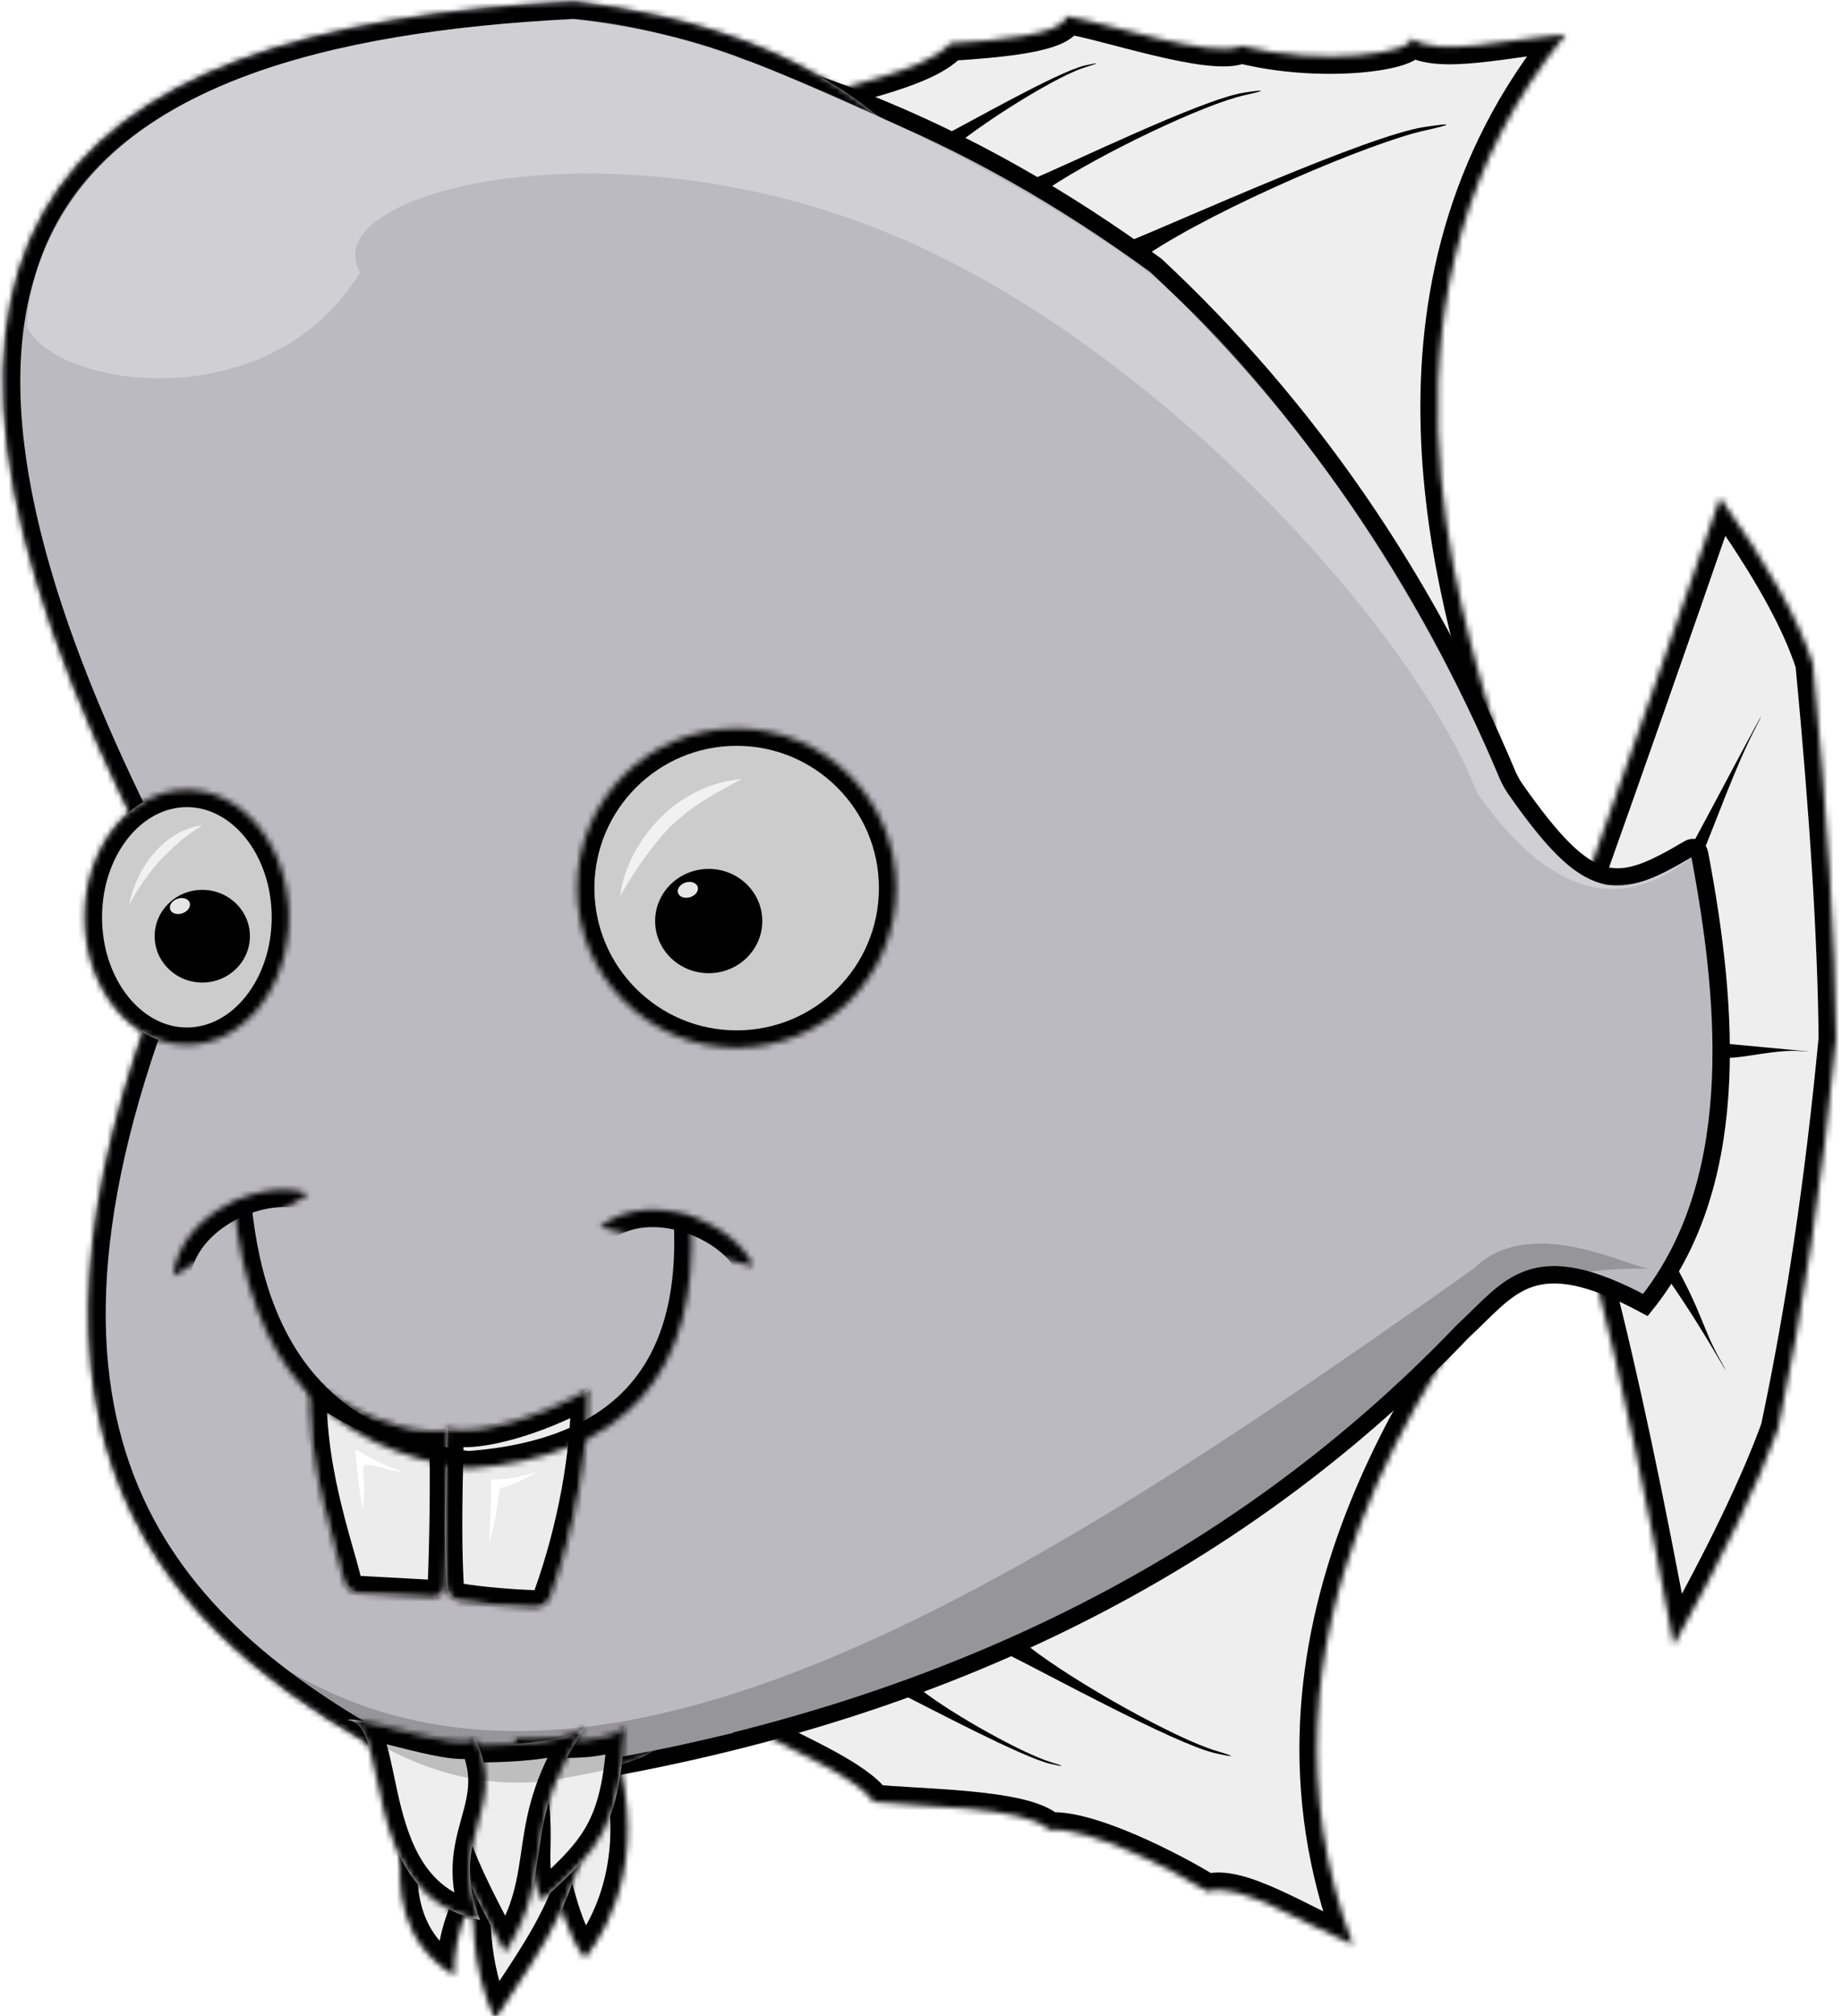 <?xml version="1.0" encoding="UTF-8" standalone="no"?><!-- Generator: Gravit.io --><svg xmlns="http://www.w3.org/2000/svg" xmlns:xlink="http://www.w3.org/1999/xlink" style="isolation:isolate" viewBox="0 0 318 348" width="318pt" height="348pt"><defs><clipPath id="_clipPath_lE3HODUguWHnjARSdNBxScqJ6CqUBmo6"><rect width="318" height="348"/></clipPath></defs><g clip-path="url(#_clipPath_lE3HODUguWHnjARSdNBxScqJ6CqUBmo6)"><g style="isolation:isolate"><g style="isolation:isolate"><mask id="_mask_jhU44MQ4Xoh3ZYL7xVUmn8PwarGe54hA"><path d=" M 205.295 56.278 C 194.227 38.197 164.314 29.353 143.961 16.278 C 142.538 15.127 159.481 12.765 164.072 7.5 C 171.915 6.99 183.635 6.1 184.072 2.833 C 190.719 3.8 209.405 10.338 214.295 7.944 C 228.21 11.464 244.214 9.177 243.628 6.611 C 248.128 9.986 260.852 6.674 270.295 5.944 C 234.295 49.944 251.564 103.799 258.295 126.611 C 243.795 120.361 224.229 82.02 205.295 56.278 Z " fill="white" stroke="none"/></mask><path d=" M 205.295 56.278 C 194.227 38.197 164.314 29.353 143.961 16.278 C 142.538 15.127 159.481 12.765 164.072 7.5 C 171.915 6.99 183.635 6.1 184.072 2.833 C 190.719 3.8 209.405 10.338 214.295 7.944 C 228.21 11.464 244.214 9.177 243.628 6.611 C 248.128 9.986 260.852 6.674 270.295 5.944 C 234.295 49.944 251.564 103.799 258.295 126.611 C 243.795 120.361 224.229 82.02 205.295 56.278 Z " fill="rgb(238,238,238)"/><path d=" M 205.295 56.278 C 194.227 38.197 164.314 29.353 143.961 16.278 C 142.538 15.127 159.481 12.765 164.072 7.5 C 171.915 6.99 183.635 6.1 184.072 2.833 C 190.719 3.8 209.405 10.338 214.295 7.944 C 228.21 11.464 244.214 9.177 243.628 6.611 C 248.128 9.986 260.852 6.674 270.295 5.944 C 234.295 49.944 251.564 103.799 258.295 126.611 C 243.795 120.361 224.229 82.02 205.295 56.278 Z " fill="rgb(238,238,238)" mask="url(#_mask_jhU44MQ4Xoh3ZYL7xVUmn8PwarGe54hA)" vector-effect="non-scaling-stroke" stroke-width="6" stroke="rgb(0,0,0)" stroke-linejoin="miter" stroke-linecap="square" stroke-miterlimit="3"/><mask id="_mask_gZTrKDJWgH0YcmifjzPMlm16Pc7dPyo6"><path d=" M 191.648 268.051 C 175.375 281.639 142.011 280.875 118.544 286.749 C 120.721 291.413 134.568 297.816 133.402 300.212 C 137.29 302.364 148.071 306.976 150.857 311.034 C 157.257 311.861 176.99 311.678 181.125 315.865 C 187.842 315.313 202.234 322.622 208.489 326.516 C 213.832 324.758 224.827 331.969 233.539 335.682 C 213.515 282.474 247.112 236.979 260.789 217.521 C 245.051 218.802 217.824 249.722 191.648 268.051 Z " fill="white" stroke="none"/></mask><path d=" M 191.648 268.051 C 175.375 281.639 142.011 280.875 118.544 286.749 C 120.721 291.413 134.568 297.816 133.402 300.212 C 137.29 302.364 148.071 306.976 150.857 311.034 C 157.257 311.861 176.99 311.678 181.125 315.865 C 187.842 315.313 202.234 322.622 208.489 326.516 C 213.832 324.758 224.827 331.969 233.539 335.682 C 213.515 282.474 247.112 236.979 260.789 217.521 C 245.051 218.802 217.824 249.722 191.648 268.051 Z " fill="rgb(238,238,238)"/><path d=" M 191.648 268.051 C 175.375 281.639 142.011 280.875 118.544 286.749 C 120.721 291.413 134.568 297.816 133.402 300.212 C 137.29 302.364 148.071 306.976 150.857 311.034 C 157.257 311.861 176.99 311.678 181.125 315.865 C 187.842 315.313 202.234 322.622 208.489 326.516 C 213.832 324.758 224.827 331.969 233.539 335.682 C 213.515 282.474 247.112 236.979 260.789 217.521 C 245.051 218.802 217.824 249.722 191.648 268.051 Z " fill="rgb(238,238,238)" mask="url(#_mask_gZTrKDJWgH0YcmifjzPMlm16Pc7dPyo6)" vector-effect="non-scaling-stroke" stroke-width="6" stroke="rgb(0,0,0)" stroke-linejoin="miter" stroke-linecap="square" stroke-miterlimit="3"/><mask id="_mask_BQgFHeONyB0Q8GKVFQo7Iv2g5vxKVBIq"><path d=" M 274.294 150.611 C 280.769 132.389 288.354 110.863 296.961 85.944 C 305.196 97.481 310.549 107.057 312.961 114.611 C 315.45 140.747 316.803 162.323 316.961 179.278 C 314.663 203.449 311.35 225.913 306.961 246.611 C 303.524 256.101 297.544 268.565 288.961 283.944 C 284.229 258.335 279.805 237.466 275.628 221.278 L 274.294 150.611 Z " fill="white" stroke="none"/></mask><path d=" M 274.294 150.611 C 280.769 132.389 288.354 110.863 296.961 85.944 C 305.196 97.481 310.549 107.057 312.961 114.611 C 315.45 140.747 316.803 162.323 316.961 179.278 C 314.663 203.449 311.35 225.913 306.961 246.611 C 303.524 256.101 297.544 268.565 288.961 283.944 C 284.229 258.335 279.805 237.466 275.628 221.278 L 274.294 150.611 Z " fill="rgb(238,238,238)"/><path d=" M 274.294 150.611 C 280.769 132.389 288.354 110.863 296.961 85.944 C 305.196 97.481 310.549 107.057 312.961 114.611 C 315.45 140.747 316.803 162.323 316.961 179.278 C 314.663 203.449 311.35 225.913 306.961 246.611 C 303.524 256.101 297.544 268.565 288.961 283.944 C 284.229 258.335 279.805 237.466 275.628 221.278 L 274.294 150.611 Z " fill="rgb(238,238,238)" mask="url(#_mask_BQgFHeONyB0Q8GKVFQo7Iv2g5vxKVBIq)" vector-effect="non-scaling-stroke" stroke-width="6" stroke="rgb(0,0,0)" stroke-linejoin="miter" stroke-linecap="square" stroke-miterlimit="3"/><mask id="_mask_MpUMdHLef4UpWXVH6qJetG3C83b4s9Gs"><path d=" M 104.94 298 C 101.922 302.17 88.661 301.572 86 301.717 C 95.906 314.719 94.516 329.781 101 338 C 105.637 332.202 112.641 318.656 104.94 298 Z " fill="white" stroke="none"/></mask><path d=" M 104.94 298 C 101.922 302.17 88.661 301.572 86 301.717 C 95.906 314.719 94.516 329.781 101 338 C 105.637 332.202 112.641 318.656 104.94 298 Z " fill="rgb(238,238,238)"/><path d=" M 104.94 298 C 101.922 302.17 88.661 301.572 86 301.717 C 95.906 314.719 94.516 329.781 101 338 C 105.637 332.202 112.641 318.656 104.94 298 Z " fill="rgb(238,238,238)" mask="url(#_mask_MpUMdHLef4UpWXVH6qJetG3C83b4s9Gs)" vector-effect="non-scaling-stroke" stroke-width="6" stroke="rgb(0,0,0)" stroke-linejoin="miter" stroke-linecap="square" stroke-miterlimit="3"/><mask id="_mask_lhx00blYxnGqbFpnGqt5PemquWbmhkn9"><path d=" M 102.263 304.439 C 98.575 308.03 82.383 307.853 79.737 307.54 C 86.609 311.58 76.85 330.024 85.456 348.592 C 94.545 334.553 101.649 326.42 102.263 304.439 Z " fill="white" stroke="none"/></mask><path d=" M 102.263 304.439 C 98.575 308.03 82.383 307.853 79.737 307.54 C 86.609 311.58 76.85 330.024 85.456 348.592 C 94.545 334.553 101.649 326.42 102.263 304.439 Z " fill="rgb(238,238,238)"/><path d=" M 102.263 304.439 C 98.575 308.03 82.383 307.853 79.737 307.54 C 86.609 311.58 76.85 330.024 85.456 348.592 C 94.545 334.553 101.649 326.42 102.263 304.439 Z " fill="rgb(238,238,238)" mask="url(#_mask_lhx00blYxnGqbFpnGqt5PemquWbmhkn9)" vector-effect="non-scaling-stroke" stroke-width="6" stroke="rgb(0,0,0)" stroke-linejoin="miter" stroke-linecap="square" stroke-miterlimit="3"/><mask id="_mask_cQ7icCgXzuWouvITitZjY5wAjv2utiEZ"><path d=" M 90.89 295.437 C 87.564 299.366 71.43 300.745 68.765 300.687 C 75.994 304.049 59.735 329.583 78.402 341 C 77.985 325.333 92.39 317.375 90.89 295.437 Z " fill="white" stroke="none"/></mask><path d=" M 90.89 295.437 C 87.564 299.366 71.43 300.745 68.765 300.687 C 75.994 304.049 59.735 329.583 78.402 341 C 77.985 325.333 92.39 317.375 90.89 295.437 Z " fill="rgb(238,238,238)"/><path d=" M 90.89 295.437 C 87.564 299.366 71.43 300.745 68.765 300.687 C 75.994 304.049 59.735 329.583 78.402 341 C 77.985 325.333 92.39 317.375 90.89 295.437 Z " fill="rgb(238,238,238)" mask="url(#_mask_cQ7icCgXzuWouvITitZjY5wAjv2utiEZ)" vector-effect="non-scaling-stroke" stroke-width="6" stroke="rgb(0,0,0)" stroke-linejoin="miter" stroke-linecap="square" stroke-miterlimit="3"/></g><g style="isolation:isolate"><path d=" M 298.072 182.625 C 301.186 182.643 306.784 181.122 310.814 181.445 C 312.642 181.591 312.645 181.56 310.82 181.375 C 307.847 181.073 303.034 180.67 297.954 180.171 L 298.072 182.625 Z " fill="rgb(0,0,0)"/><path d=" M 177.551 31.219 C 184.167 28.557 207.47 17.106 214.781 15.99 C 218.605 15.405 218.642 15.605 214.864 16.435 C 207.984 17.947 190.098 26.437 180.833 32.625 L 177.551 31.219 Z " fill="rgb(0,0,0)"/><path d=" M 194.958 41.625 C 203.798 38.068 236.09 23.426 245.859 21.933 C 250.97 21.153 251.019 21.42 245.97 22.529 C 236.776 24.549 210.432 35.7 198.051 43.969 L 194.958 41.625 Z " fill="rgb(0,0,0)"/><path d=" M 162.546 23.563 C 166.827 21.466 182.52 12.399 187.34 11.298 C 189.861 10.722 189.895 10.853 187.417 11.591 C 182.904 12.934 171.801 19.798 165.926 24.375 L 162.546 23.563 Z " fill="rgb(0,0,0)"/><path d=" M 155.801 292.542 C 160.082 294.639 176.52 303.388 181.34 304.49 C 183.861 305.066 183.895 304.934 181.417 304.196 C 176.904 302.853 164.86 296.266 158.985 291.689 L 155.801 292.542 Z " fill="rgb(0,0,0)"/><path d=" M 173.864 285.542 C 180.028 288.562 202.808 301.051 209.748 302.636 C 213.379 303.466 213.428 303.276 209.859 302.214 C 203.361 300.279 186.018 290.794 177.558 284.203 L 173.864 285.542 Z " fill="rgb(0,0,0)"/><path d=" M 293.822 147.583 C 296.056 142.357 299.544 132.447 302.939 125.895 C 304.479 122.924 304.428 122.897 302.826 125.835 C 300.214 130.625 296.13 138.436 291.696 146.631 L 293.822 147.583 Z " fill="rgb(0,0,0)"/><path d=" M 287.322 219.833 C 290.559 224.505 292.905 228.065 296.647 234.426 C 298.344 237.31 298.393 237.282 296.758 234.362 C 294.092 229.602 293.652 226.197 289.072 218.083 L 287.322 219.833 Z " fill="rgb(0,0,0)"/></g><g style="isolation:isolate"><path d=" M 87.209 3.784 C 132.613 6.817 168.291 23.019 199.559 45.825 C 225.62 70.11 246.033 99.85 260.236 133.736 C 260.528 134.432 261.116 135.5 261.549 136.118 C 274.504 154.611 279.015 153.944 291.543 146.521 C 292.391 146.019 293.228 146.397 293.412 147.364 C 298.651 174.944 300.57 204.768 284.057 225.278 C 264.499 214.719 260.782 222.223 252.547 229.812 C 210.922 273.324 154.934 299.549 84.517 308.389 L 87.209 3.784 Z " fill="rgb(188,186,193)" vector-effect="non-scaling-stroke" stroke-width="3" stroke="rgb(0,0,0)" stroke-linejoin="miter" stroke-linecap="square" stroke-miterlimit="3"/><mask id="_mask_B35TLZhwwkPDKf2Nr6pJIg3U3mM3Rg7r"><path d=" M 32.072 159.167 C -33.072 40.213 9.114 4.75 99.114 0.25 C 138.114 4.75 208.801 27.006 166.072 162.167 C 164.031 257.81 132.114 291.25 111.114 303.25 C 89.937 311.118 78.332 312.638 63.489 301 C 25.239 278.875 -4.937 244.434 32.072 159.167 Z " fill="white" stroke="none"/></mask><path d=" M 32.072 159.167 C -33.072 40.213 9.114 4.75 99.114 0.25 C 138.114 4.75 208.801 27.006 166.072 162.167 C 164.031 257.81 132.114 291.25 111.114 303.25 C 89.937 311.118 78.332 312.638 63.489 301 C 25.239 278.875 -4.937 244.434 32.072 159.167 Z " fill="rgb(188,186,193)"/><path d=" M 32.072 159.167 C -33.072 40.213 9.114 4.75 99.114 0.25 C 138.114 4.75 208.801 27.006 166.072 162.167 C 164.031 257.81 132.114 291.25 111.114 303.25 C 89.937 311.118 78.332 312.638 63.489 301 C 25.239 278.875 -4.937 244.434 32.072 159.167 Z " fill="rgb(188,186,193)" mask="url(#_mask_B35TLZhwwkPDKf2Nr6pJIg3U3mM3Rg7r)" vector-effect="non-scaling-stroke" stroke-width="6" stroke="rgb(0,0,0)" stroke-linejoin="miter" stroke-linecap="square" stroke-miterlimit="3"/><path d=" M 160.02 23.938 C 151.742 20.14 134.96 12.515 128.885 10.396 L 162.989 162.438 C 157.508 205.32 134.602 252.271 93.614 305.479 C 103.595 304.127 114.563 302.033 126.489 299.167 C 154.075 263.255 169.543 217.85 172.864 162.922 C 190.587 102.871 186.315 56.553 160.02 23.938 Z " fill="rgb(188,186,193)"/><mask id="_mask_hrFDalKASS1RQkkel1RbfEE7RyiLkLqv"><path d=" M 107.892 297.988 C 104.506 301.865 91.355 300.059 88.692 299.961 C 95.006 315.35 89.739 321.333 93.614 328 C 103.739 318.958 107 315.083 107.892 297.988 Z " fill="white" stroke="none"/></mask><path d=" M 107.892 297.988 C 104.506 301.865 91.355 300.059 88.692 299.961 C 95.006 315.35 89.739 321.333 93.614 328 C 103.739 318.958 107 315.083 107.892 297.988 Z " fill="rgb(238,238,238)"/><path d=" M 107.892 297.988 C 104.506 301.865 91.355 300.059 88.692 299.961 C 95.006 315.35 89.739 321.333 93.614 328 C 103.739 318.958 107 315.083 107.892 297.988 Z " fill="rgb(238,238,238)" mask="url(#_mask_hrFDalKASS1RQkkel1RbfEE7RyiLkLqv)" vector-effect="non-scaling-stroke" stroke-width="6" stroke="rgb(0,0,0)" stroke-linejoin="miter" stroke-linecap="square" stroke-miterlimit="3"/><mask id="_mask_PKhBbHnjJpYGJNFLEWV8emJfjWvkSb6p"><path d=" M 101.189 297.988 C 97.5 301.579 81.308 301.402 78.662 301.089 C 72.969 308.031 77.671 319.719 87.209 337 C 96.298 322.961 89.281 315.469 101.189 297.988 Z " fill="white" stroke="none"/></mask><path d=" M 101.189 297.988 C 97.5 301.579 81.308 301.402 78.662 301.089 C 72.969 308.031 77.671 319.719 87.209 337 C 96.298 322.961 89.281 315.469 101.189 297.988 Z " fill="rgb(238,238,238)"/><path d=" M 101.189 297.988 C 97.5 301.579 81.308 301.402 78.662 301.089 C 72.969 308.031 77.671 319.719 87.209 337 C 96.298 322.961 89.281 315.469 101.189 297.988 Z " fill="rgb(238,238,238)" mask="url(#_mask_PKhBbHnjJpYGJNFLEWV8emJfjWvkSb6p)" vector-effect="non-scaling-stroke" stroke-width="6" stroke="rgb(0,0,0)" stroke-linejoin="miter" stroke-linecap="square" stroke-miterlimit="3"/><mask id="_mask_H3DUzEob0qReThvrw2h1Fcwfba4agGN3"><path d=" M 82 300 C 80.334 302.734 62.481 296.051 59.96 296.914 C 67.904 297.582 61.429 327.153 82.885 331.446 C 77.1 316.88 87.928 312.344 82 300 Z " fill="white" stroke="none"/></mask><path d=" M 82 300 C 80.334 302.734 62.481 296.051 59.96 296.914 C 67.904 297.582 61.429 327.153 82.885 331.446 C 77.1 316.88 87.928 312.344 82 300 Z " fill="rgb(238,238,238)"/><path d=" M 82 300 C 80.334 302.734 62.481 296.051 59.96 296.914 C 67.904 297.582 61.429 327.153 82.885 331.446 C 77.1 316.88 87.928 312.344 82 300 Z " fill="rgb(238,238,238)" mask="url(#_mask_H3DUzEob0qReThvrw2h1Fcwfba4agGN3)" vector-effect="non-scaling-stroke" stroke-width="6" stroke="rgb(0,0,0)" stroke-linejoin="miter" stroke-linecap="square" stroke-miterlimit="3"/></g><g style="isolation:isolate"><path d=" M 230.961 248.611 C 250.656 235.75 251.906 218.5 284.906 219 C 281.664 219.058 264.325 209.249 254.406 219 C 176.832 273.872 98.989 324.437 43.864 284.5 C 52.983 291.917 69.239 310 93.989 307.5 C 120.6 303.592 193.628 282.611 230.961 248.611 Z " fill="rgb(0,0,0)" fill-opacity="0.2"/><path d=" M 62.176 47 C 54.17 33.371 103.705 20.468 151.989 39.687 C 198.692 58.277 243.873 108.291 255.072 137 C 270.322 158.5 282.739 155.125 291.864 148.125 C 285.864 151.563 283.739 152.875 277.364 152.75 C 271.579 151.407 266.322 146.185 259.551 135.875 C 243.786 98 217.84 62.984 198.434 47.187 C 174.88 29.258 123.551 4.156 99.059 3.359 C 46.184 5.75 7.426 20.187 4.614 56.375 C 9.614 67.042 46.664 72.56 62.176 47 Z " fill="rgb(255,255,255)" fill-opacity="0.3"/><defs><filter id="4GeiVBW34ClWKmydiZYO1oj1AMt7GB7T" x="-200%" y="-200%" width="400%" height="400%" filterUnits="objectBoundingBox" color-interpolation-filters="sRGB"><feOffset xmlns="http://www.w3.org/2000/svg" in="SourceGraphic" dx="-4" dy="-5"/><feGaussianBlur xmlns="http://www.w3.org/2000/svg" stdDeviation="0" result="pf_100_offsetBlur"/><feComposite xmlns="http://www.w3.org/2000/svg" in="SourceGraphic" in2="pf_100_offsetBlur" result="pf_100_inverse" operator="out"/><feFlood xmlns="http://www.w3.org/2000/svg" flood-color="#000000" flood-opacity="0.2" result="pf_100_color"/><feComposite xmlns="http://www.w3.org/2000/svg" in="pf_100_color" in2="pf_100_inverse" operator="in" result="pf_100_shadow"/><feComposite xmlns="http://www.w3.org/2000/svg" in="pf_100_shadow" in2="SourceGraphic" operator="over"/></filter></defs><g filter="url(#4GeiVBW34ClWKmydiZYO1oj1AMt7GB7T)"><mask id="_mask_h1r5FxU17br82EO3LZWZtLpHPXjzwILF"><path d=" M 57.572 242.917 C 56.481 257.162 62.129 272.407 63.382 277.966 C 63.625 279.042 64.717 279.966 65.819 280.026 L 78.742 280.734 C 79.844 280.795 80.778 279.948 80.826 278.846 C 81.145 271.504 81.332 260.076 81.072 251.917 C 74.432 252.839 63.889 248.671 57.572 242.917 Z " fill="white" stroke="none"/></mask><path d=" M 57.572 242.917 C 56.481 257.162 62.129 272.407 63.382 277.966 C 63.625 279.042 64.717 279.966 65.819 280.026 L 78.742 280.734 C 79.844 280.795 80.778 279.948 80.826 278.846 C 81.145 271.504 81.332 260.076 81.072 251.917 C 74.432 252.839 63.889 248.671 57.572 242.917 Z " fill="rgb(236,236,236)"/><path d=" M 57.572 242.917 C 56.481 257.162 62.129 272.407 63.382 277.966 C 63.625 279.042 64.717 279.966 65.819 280.026 L 78.742 280.734 C 79.844 280.795 80.778 279.948 80.826 278.846 C 81.145 271.504 81.332 260.076 81.072 251.917 C 74.432 252.839 63.889 248.671 57.572 242.917 Z " fill="rgb(236,236,236)" mask="url(#_mask_h1r5FxU17br82EO3LZWZtLpHPXjzwILF)" vector-effect="non-scaling-stroke" stroke-width="6" stroke="rgb(0,0,0)" stroke-linejoin="miter" stroke-linecap="square" stroke-miterlimit="3"/></g><defs><filter id="Yj8gKhL6d2IM7kfgESSUj7CocTXOVzAN" x="-200%" y="-200%" width="400%" height="400%" filterUnits="objectBoundingBox" color-interpolation-filters="sRGB"><feOffset xmlns="http://www.w3.org/2000/svg" in="SourceGraphic" dx="-4" dy="-5"/><feGaussianBlur xmlns="http://www.w3.org/2000/svg" stdDeviation="0" result="pf_100_offsetBlur"/><feComposite xmlns="http://www.w3.org/2000/svg" in="SourceGraphic" in2="pf_100_offsetBlur" result="pf_100_inverse" operator="out"/><feFlood xmlns="http://www.w3.org/2000/svg" flood-color="#000000" flood-opacity="0.2" result="pf_100_color"/><feComposite xmlns="http://www.w3.org/2000/svg" in="pf_100_color" in2="pf_100_inverse" operator="in" result="pf_100_shadow"/><feComposite xmlns="http://www.w3.org/2000/svg" in="pf_100_shadow" in2="SourceGraphic" operator="over"/></filter></defs><g filter="url(#Yj8gKhL6d2IM7kfgESSUj7CocTXOVzAN)"><mask id="_mask_1FIYMxvb6xRDXQl36uyFNLUPPoH7u8JW"><path d=" M 81.083 251.469 C 80.928 260.17 80.552 270.055 81.087 278.941 C 81.154 280.043 82.089 281.098 83.175 281.296 C 86.507 281.903 92.674 282.413 96.365 282.51 C 97.468 282.539 98.668 281.72 99.043 280.681 C 103.157 269.294 105.681 256.019 105.572 244.792 C 99.347 248.538 86.94 253.173 81.083 251.469 Z " fill="white" stroke="none"/></mask><path d=" M 81.083 251.469 C 80.928 260.17 80.552 270.055 81.087 278.941 C 81.154 280.043 82.089 281.098 83.175 281.296 C 86.507 281.903 92.674 282.413 96.365 282.51 C 97.468 282.539 98.668 281.72 99.043 280.681 C 103.157 269.294 105.681 256.019 105.572 244.792 C 99.347 248.538 86.94 253.173 81.083 251.469 Z " fill="rgb(236,236,236)"/><path d=" M 81.083 251.469 C 80.928 260.17 80.552 270.055 81.087 278.941 C 81.154 280.043 82.089 281.098 83.175 281.296 C 86.507 281.903 92.674 282.413 96.365 282.51 C 97.468 282.539 98.668 281.72 99.043 280.681 C 103.157 269.294 105.681 256.019 105.572 244.792 C 99.347 248.538 86.94 253.173 81.083 251.469 Z " fill="rgb(236,236,236)" mask="url(#_mask_1FIYMxvb6xRDXQl36uyFNLUPPoH7u8JW)" vector-effect="non-scaling-stroke" stroke-width="6" stroke="rgb(0,0,0)" stroke-linejoin="miter" stroke-linecap="square" stroke-miterlimit="3"/></g><mask id="_mask_rugE1CgS5Ho2jmTzI4hhIlOdmcChLbhX"><path d=" M 53.287 206.134 C 45.908 203.156 31.093 209.201 29.876 220.318" fill="white" stroke="none"/></mask><path d=" M 53.287 206.134 C 45.908 203.156 31.093 209.201 29.876 220.318" fill="none"/><path d=" M 53.287 206.134 C 45.908 203.156 31.093 209.201 29.876 220.318" fill="none" mask="url(#_mask_rugE1CgS5Ho2jmTzI4hhIlOdmcChLbhX)" vector-effect="non-scaling-stroke" stroke-width="6" stroke="rgb(0,0,0)" stroke-linejoin="miter" stroke-linecap="square" stroke-miterlimit="3"/><mask id="_mask_m0C4pYiQ9Wx8TlGGa0nr54SdB1hGr0WR"><path d=" M 130.049 218.604 C 127.015 211.248 112.333 204.89 103.537 211.797" fill="white" stroke="none"/></mask><path d=" M 130.049 218.604 C 127.015 211.248 112.333 204.89 103.537 211.797" fill="none"/><path d=" M 130.049 218.604 C 127.015 211.248 112.333 204.89 103.537 211.797" fill="none" mask="url(#_mask_m0C4pYiQ9Wx8TlGGa0nr54SdB1hGr0WR)" vector-effect="non-scaling-stroke" stroke-width="6" stroke="rgb(0,0,0)" stroke-linejoin="miter" stroke-linecap="square" stroke-miterlimit="3"/><mask id="_mask_74brxt4hZalydLVV7fzdyYRbDDJqrfSg"><path d=" M 40.406 207.833 C 43.014 235.151 56.504 250.384 80.845 253.5 C 107.977 251.504 120.801 237.083 119.285 210.204" fill="white" stroke="none"/></mask><path d=" M 40.406 207.833 C 43.014 235.151 56.504 250.384 80.845 253.5 C 107.977 251.504 120.801 237.083 119.285 210.204" fill="none"/><path d=" M 40.406 207.833 C 43.014 235.151 56.504 250.384 80.845 253.5 C 107.977 251.504 120.801 237.083 119.285 210.204" fill="none" mask="url(#_mask_74brxt4hZalydLVV7fzdyYRbDDJqrfSg)" vector-effect="non-scaling-stroke" stroke-width="6" stroke="rgb(0,0,0)" stroke-linejoin="miter" stroke-linecap="square" stroke-miterlimit="3"/><path d=" M 69.551 254.083 C 66.655 253.074 63.926 251.777 61.333 250.161 C 61.605 253.784 61.959 256.882 62.614 260.458 C 63.354 256.206 62.333 253.974 62.88 252.911 C 63.971 252.54 66.6 253.864 69.551 254.083 Z " fill="rgb(255,255,255)"/><path d=" M 92.708 254.094 C 89.824 254.908 88.649 255.35 84.727 255.43 C 84.863 259.716 84.565 263.311 84.411 266.328 C 86.098 261.125 85.833 258.004 86.38 256.941 C 87.471 256.57 89.93 255.852 92.708 254.094 Z " fill="rgb(255,255,255)"/><defs><filter id="E2mGyLZS2k6zrvfNPwQfKsp0CEezQKBk" x="-200%" y="-200%" width="400%" height="400%" filterUnits="objectBoundingBox" color-interpolation-filters="sRGB"><feGaussianBlur xmlns="http://www.w3.org/2000/svg" in="SourceGraphic" stdDeviation="0"/><feOffset xmlns="http://www.w3.org/2000/svg" dx="1" dy="1" result="pf_100_offsetBlur"/><feFlood xmlns="http://www.w3.org/2000/svg" flood-color="#000000" flood-opacity="0.3"/><feComposite xmlns="http://www.w3.org/2000/svg" in2="pf_100_offsetBlur" operator="in" result="pf_100_dropShadow"/><feBlend xmlns="http://www.w3.org/2000/svg" in="SourceGraphic" in2="pf_100_dropShadow" mode="normal" result="_out_cru27USN7bv3NPNWsHzrrI6oV3QxUUjU"/><feOffset xmlns="http://www.w3.org/2000/svg" in="_out_cru27USN7bv3NPNWsHzrrI6oV3QxUUjU" dx="-5" dy="-6"/><feGaussianBlur xmlns="http://www.w3.org/2000/svg" stdDeviation="0" result="pf_101_offsetBlur"/><feComposite xmlns="http://www.w3.org/2000/svg" in="_out_cru27USN7bv3NPNWsHzrrI6oV3QxUUjU" in2="pf_101_offsetBlur" result="pf_101_inverse" operator="out"/><feFlood xmlns="http://www.w3.org/2000/svg" flood-color="#000000" flood-opacity="0.2" result="pf_101_color"/><feComposite xmlns="http://www.w3.org/2000/svg" in="pf_101_color" in2="pf_101_inverse" operator="in" result="pf_101_shadow"/><feComposite xmlns="http://www.w3.org/2000/svg" in="pf_101_shadow" in2="_out_cru27USN7bv3NPNWsHzrrI6oV3QxUUjU" operator="over" result="_out_nLbq0FSh7Cm8Fyfk07hjApY3fztJf7eW"/><feMerge><feMergeNode in="_out_nLbq0FSh7Cm8Fyfk07hjApY3fztJf7eW"/></feMerge></filter></defs><g filter="url(#E2mGyLZS2k6zrvfNPwQfKsp0CEezQKBk)"><mask id="_mask_U7J7WmI1KNlB0zetJSkSb3lfvmmG9mRS"><circle vector-effect="non-scaling-stroke" cx="131.176" cy="158.312" r="27.562" fill="white" stroke="none"/></mask><circle vector-effect="non-scaling-stroke" cx="131.176" cy="158.312" r="27.562" fill="rgb(204,204,204)"/><circle vector-effect="non-scaling-stroke" cx="131.176" cy="158.312" r="27.562" fill="rgb(204,204,204)" mask="url(#_mask_U7J7WmI1KNlB0zetJSkSb3lfvmmG9mRS)" stroke-width="6" stroke="rgb(0,0,0)" stroke-linejoin="miter" stroke-linecap="square" stroke-miterlimit="3"/></g><path d=" M 128.072 134.458 C 115.401 135.682 107.921 146.827 107.072 154.708 C 109.935 149.614 112.885 145.708 115.697 142.708 C 120.197 138.583 123.084 137.18 128.072 134.458 Z " fill="rgb(255,255,255)" fill-opacity="0.73"/><defs><filter id="BYVlKKlpnKeDJhpdh15BlNol3k2Hs0MY" x="-200%" y="-200%" width="400%" height="400%" filterUnits="objectBoundingBox" color-interpolation-filters="sRGB"><feGaussianBlur xmlns="http://www.w3.org/2000/svg" in="SourceGraphic" stdDeviation="0"/><feOffset xmlns="http://www.w3.org/2000/svg" dx="1" dy="1" result="pf_100_offsetBlur"/><feFlood xmlns="http://www.w3.org/2000/svg" flood-color="#000000" flood-opacity="0.3"/><feComposite xmlns="http://www.w3.org/2000/svg" in2="pf_100_offsetBlur" operator="in" result="pf_100_dropShadow"/><feBlend xmlns="http://www.w3.org/2000/svg" in="SourceGraphic" in2="pf_100_dropShadow" mode="normal" result="_out_ocI19mVZoJqqGAjPqtEDNZUvs4KsMkeD"/><feOffset xmlns="http://www.w3.org/2000/svg" in="_out_ocI19mVZoJqqGAjPqtEDNZUvs4KsMkeD" dx="-5" dy="-4"/><feGaussianBlur xmlns="http://www.w3.org/2000/svg" stdDeviation="0" result="pf_101_offsetBlur"/><feComposite xmlns="http://www.w3.org/2000/svg" in="_out_ocI19mVZoJqqGAjPqtEDNZUvs4KsMkeD" in2="pf_101_offsetBlur" result="pf_101_inverse" operator="out"/><feFlood xmlns="http://www.w3.org/2000/svg" flood-color="#000000" flood-opacity="0.2" result="pf_101_color"/><feComposite xmlns="http://www.w3.org/2000/svg" in="pf_101_color" in2="pf_101_inverse" operator="in" result="pf_101_shadow"/><feComposite xmlns="http://www.w3.org/2000/svg" in="pf_101_shadow" in2="_out_ocI19mVZoJqqGAjPqtEDNZUvs4KsMkeD" operator="over" result="_out_pltHpfseqpwIUxfZRGgJpoNEnIJdLFGV"/><feMerge><feMergeNode in="_out_pltHpfseqpwIUxfZRGgJpoNEnIJdLFGV"/></feMerge></filter></defs><g filter="url(#BYVlKKlpnKeDJhpdh15BlNol3k2Hs0MY)"><mask id="_mask_Wv5uMf8vVPG9mOP39734VbMJD5sa4GBQ"><ellipse vector-effect="non-scaling-stroke" cx="36.26" cy="161.354" rx="17.646" ry="22.021" fill="white" stroke="none"/></mask><ellipse vector-effect="non-scaling-stroke" cx="36.26" cy="161.354" rx="17.646" ry="22.021" fill="rgb(204,204,204)"/><ellipse vector-effect="non-scaling-stroke" cx="36.26" cy="161.354" rx="17.646" ry="22.021" fill="rgb(204,204,204)" mask="url(#_mask_Wv5uMf8vVPG9mOP39734VbMJD5sa4GBQ)" stroke-width="6" stroke="rgb(0,0,0)" stroke-linejoin="miter" stroke-linecap="square" stroke-miterlimit="3"/></g><path d=" M 34.946 142.473 C 27.52 143.425 23.133 151.156 22.29 156.289 C 23.929 153.019 25.88 150.56 27.55 148.6 C 30.242 145.888 31.907 144.322 34.946 142.473 Z " fill="rgb(255,255,255)" fill-opacity="0.73"/></g></g><g style="isolation:isolate"><ellipse vector-effect="non-scaling-stroke" cx="122.35" cy="159" rx="9.25" ry="9" fill="rgb(0,0,0)"/><path d=" M 117.044 154.134 C 116.83 153.435 117.421 152.634 118.361 152.347 C 119.301 152.06 120.238 152.395 120.451 153.095 C 120.664 153.795 120.074 154.595 119.134 154.882 C 118.194 155.169 117.257 154.834 117.044 154.134 Z " fill="rgb(255,255,255)" fill-opacity="0.9"/><ellipse vector-effect="non-scaling-stroke" cx="34.922" cy="161.615" rx="8.222" ry="8" fill="rgb(0,0,0)"/><path d=" M 29.379 156.995 C 29.138 156.304 29.696 155.481 30.624 155.157 C 31.552 154.833 32.502 155.131 32.743 155.821 C 32.983 156.512 32.426 157.335 31.497 157.659 C 30.569 157.983 29.62 157.685 29.379 156.995 Z " fill="rgb(255,255,255)" fill-opacity="0.9"/></g></g></svg>